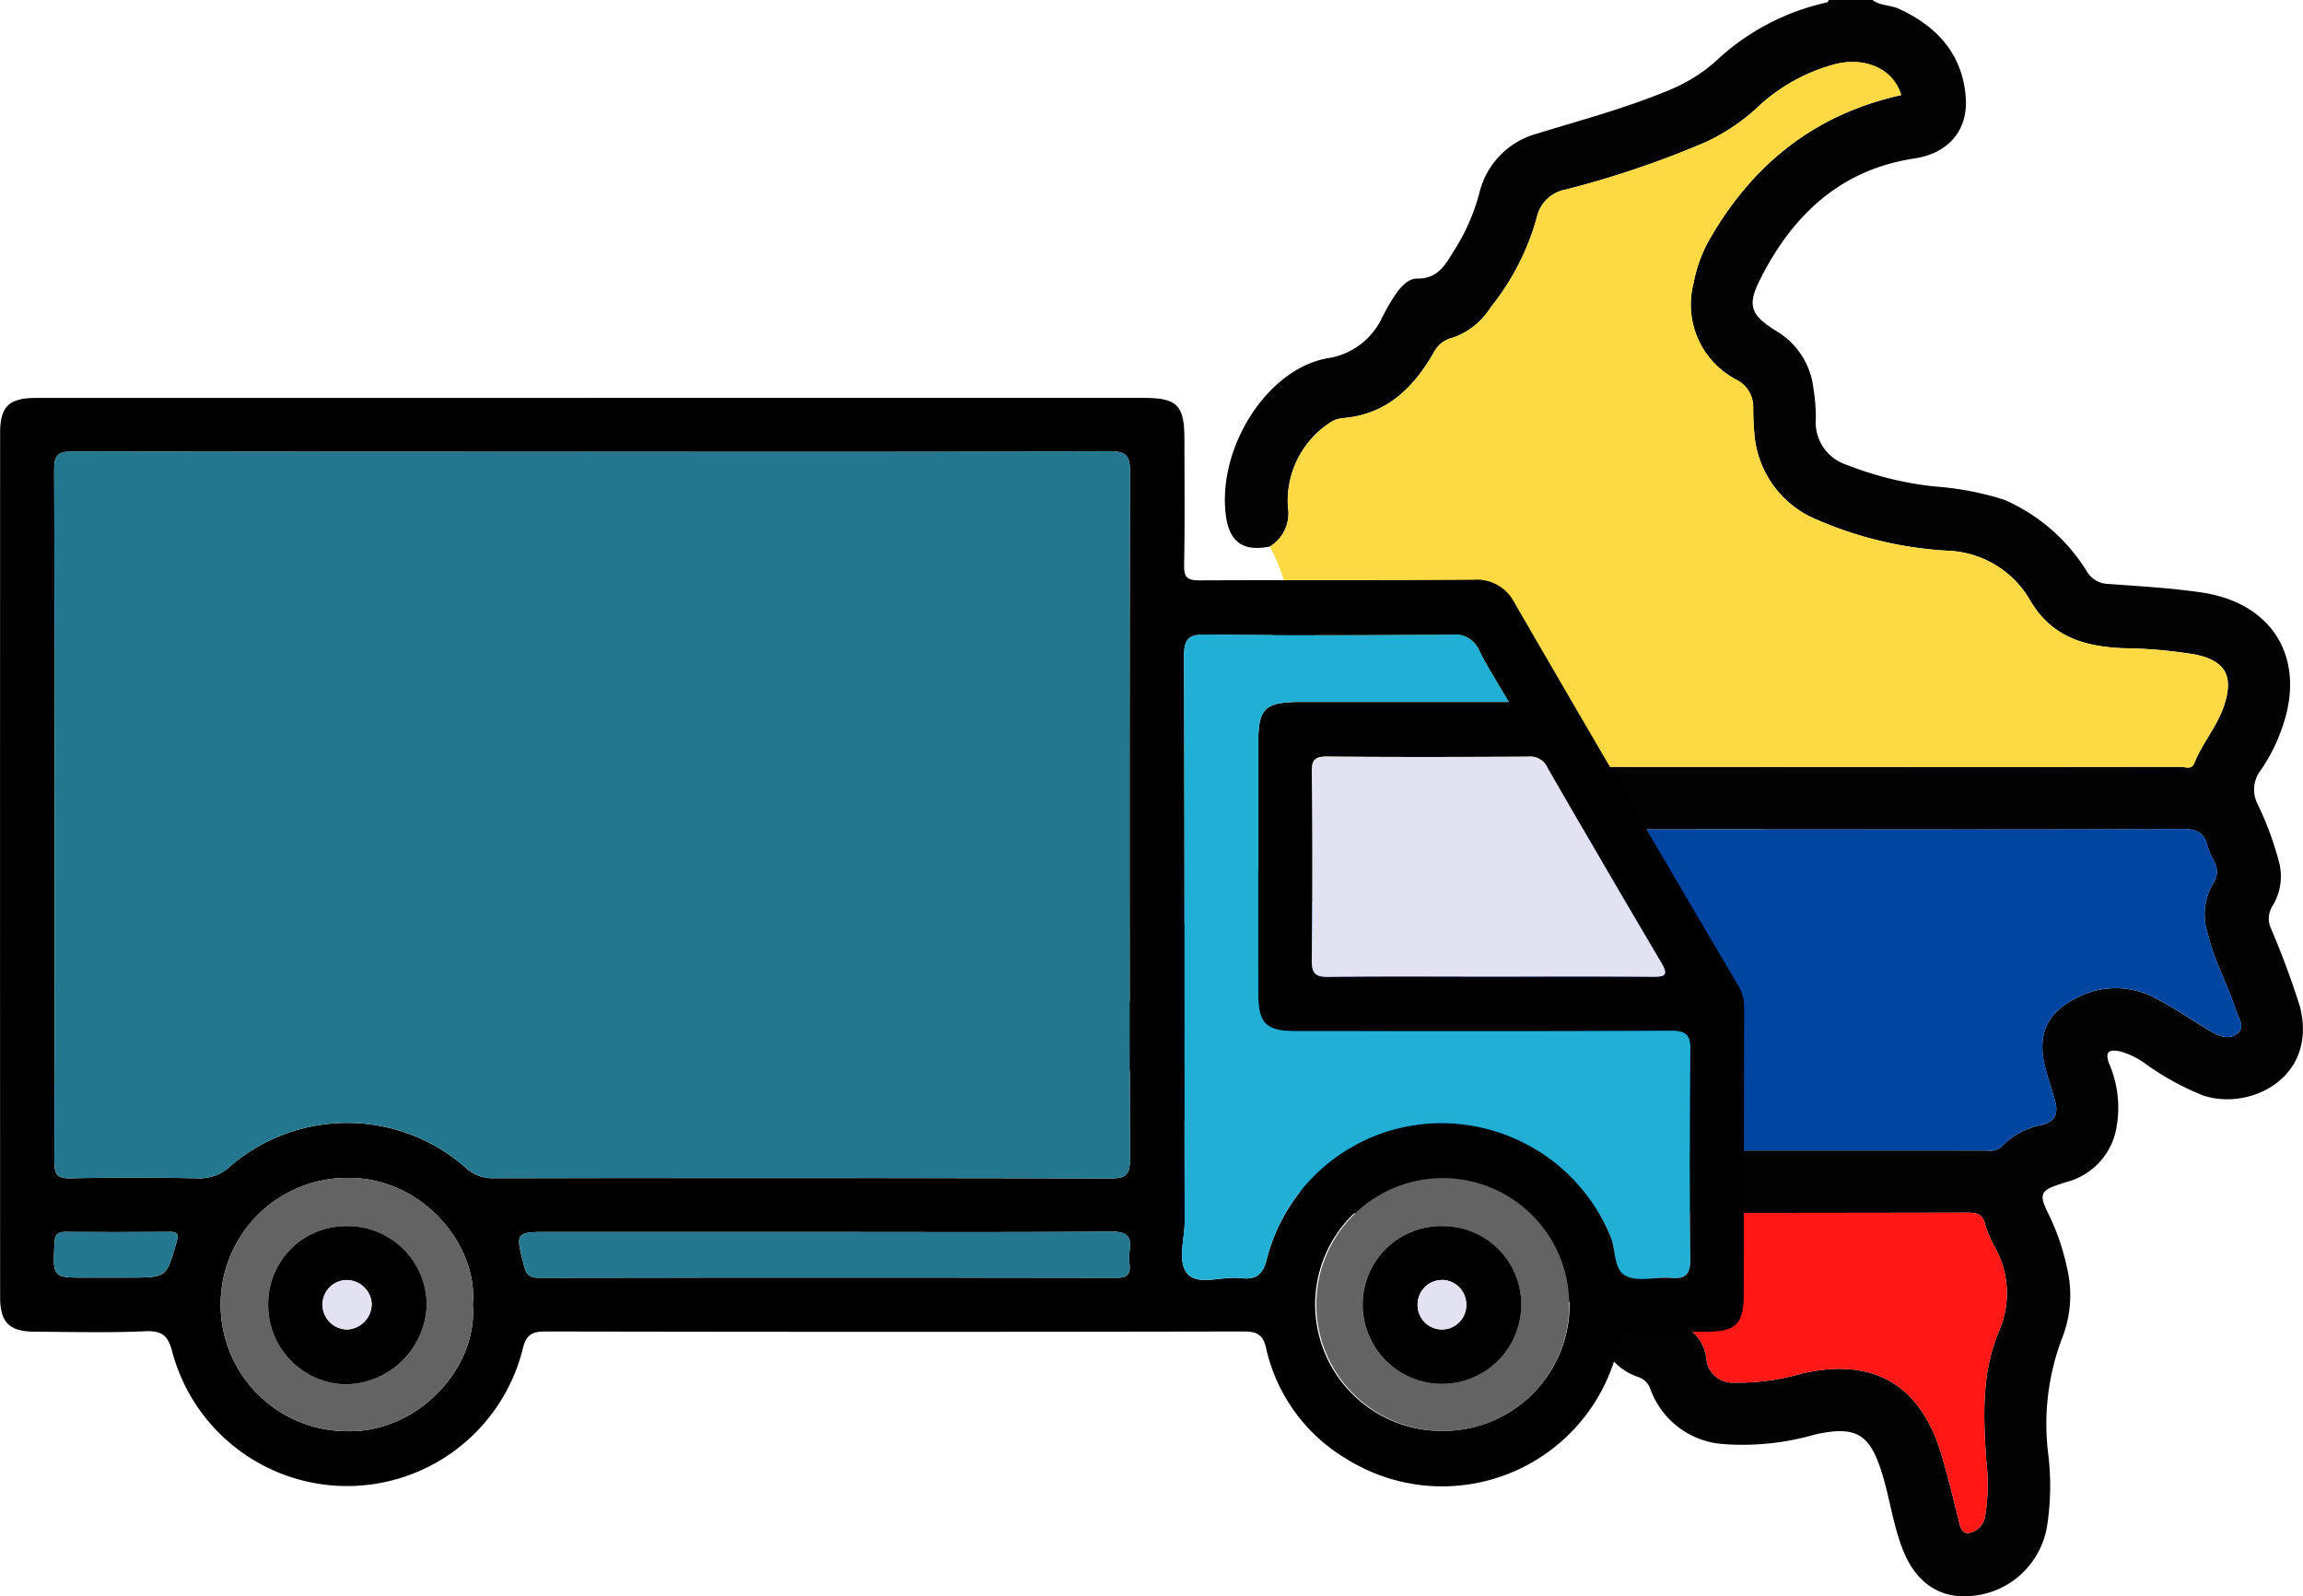 <svg id="Grupo_111422" data-name="Grupo 111422" xmlns="http://www.w3.org/2000/svg" xmlns:xlink="http://www.w3.org/1999/xlink" width="177.215" height="122.873" viewBox="0 0 177.215 122.873">
  <defs>
    <clipPath id="clip-path">
      <rect id="Rectángulo_37336" data-name="Rectángulo 37336" width="177.215" height="122.873" fill="none"/>
    </clipPath>
  </defs>
  <g id="Grupo_111421" data-name="Grupo 111421" clip-path="url(#clip-path)">
    <path id="Trazado_105826" data-name="Trazado 105826" d="M326.145,0c.612.457,1.4.377,2.071.691,2.931,1.367,4.867,3.5,5.108,6.814.188,2.579-1.4,4.308-3.946,4.691-5.728.862-9.417,4.4-11.9,9.354-1.01,2.015-.653,2.72,1.244,3.915a5.892,5.892,0,0,1,2.884,4.462,13.689,13.689,0,0,1,.183,2.267,3.441,3.441,0,0,0,2.4,3.593,25.889,25.889,0,0,0,6.716,1.654,22.937,22.937,0,0,1,5.395,1.032,14.041,14.041,0,0,1,6.33,5.489,1.975,1.975,0,0,0,1.635.983c2.39.171,4.789.308,7.157.649,5.612.809,8.16,5.194,6.213,10.512a13.056,13.056,0,0,1-1.622,3.189,2.437,2.437,0,0,0-.241,2.575,24.543,24.543,0,0,1,1.686,4.591,4.343,4.343,0,0,1-.507,3.232,1.833,1.833,0,0,0-.134,1.79,63.16,63.16,0,0,1,2.237,6.047c1.349,5.489-3.941,7.989-7.478,6.783a20.685,20.685,0,0,1-4.389-2.41,5.9,5.9,0,0,0-2.032-.987c-.733-.138-1.157-.032-.809.925a8.553,8.553,0,0,1,.58,4.923,5.234,5.234,0,0,1-3.8,4.2c-.229.068-.455.147-.682.222-1.312.434-1.465.757-.879,2a17.869,17.869,0,0,1,1.548,4.385,9.013,9.013,0,0,1-.326,5.3,18.606,18.606,0,0,0-1.1,9.176,20.212,20.212,0,0,1-.1,5.379,6.431,6.431,0,0,1-6,5.428c-2.276.172-4.078-1.055-5.052-3.443-.787-1.931-1.037-4.011-1.647-5.992-.94-3.053-2-3.7-5.131-3.013a20.058,20.058,0,0,1-7.105.743,6.439,6.439,0,0,1-5.6-4.245,1.46,1.46,0,0,0-.966-.925,4.634,4.634,0,0,1-3.064-3.687,1.446,1.446,0,0,0-.951-1.207,4.289,4.289,0,0,1-2.428-3.219,2.289,2.289,0,0,0-1.159-1.557,44.078,44.078,0,0,0-9.946-4.342,1.291,1.291,0,0,0-1.416.26c-1.627,1.492-3.454,1.415-5.336.509a20.327,20.327,0,0,1-3.962-2.882,16.082,16.082,0,0,0-6.055-3.387c-2.946-.82-4.824-3.293-5.651-6.333a2.8,2.8,0,0,1,.525-2.506,2.6,2.6,0,0,0,.589-2.06,3.8,3.8,0,0,1,2.426-4.006,8.522,8.522,0,0,1,3.372-.744,3.007,3.007,0,0,0,2.6-1.448,10.48,10.48,0,0,0,1.759-7.053c-.177-1.937.113-2.439,1.847-3.306q23.269.009,46.539.018,11.036,0,22.071-.012c.353,0,.846.255,1.055-.266.626-1.56,1.773-2.847,2.305-4.457.746-2.254.109-3.437-2.223-3.917a36.285,36.285,0,0,0-5.607-.487c-2.96-.142-5.484-.875-7.133-3.741a7.637,7.637,0,0,0-6.329-3.762,29.252,29.252,0,0,1-9.971-2.358A7.79,7.79,0,0,1,317.1,33.8a21.382,21.382,0,0,1-.131-2.393,2.351,2.351,0,0,0-1.333-2.195,6.52,6.52,0,0,1-3.251-7.442,10.822,10.822,0,0,1,1.111-3.148c3.327-5.9,8.158-9.824,14.859-11.3-.559-1.9-2.557-2.916-4.891-2.427A13.886,13.886,0,0,0,317.154,8.4a15.585,15.585,0,0,1-3.885,2.557,72.984,72.984,0,0,1-10.756,3.64,2.775,2.775,0,0,0-2.205,2.175,19.253,19.253,0,0,1-3.534,6.878A5.591,5.591,0,0,1,293.832,26a2.186,2.186,0,0,0-1.478,1.192c-1.573,2.715-3.653,4.736-7,4.991a2.231,2.231,0,0,0-1.091.442,7.2,7.2,0,0,0-3.1,6.4,2.981,2.981,0,0,1-1.4,3.046c-2.056.4-3.11-.351-3.375-2.414-.661-5.16,3.156-11.273,7.846-12.086a5.537,5.537,0,0,0,4.228-3.235c.263-.491.528-.985.834-1.449.448-.68,1.041-1.454,1.817-1.445,1.722.02,2.246-1.243,2.959-2.349a15.522,15.522,0,0,0,1.831-4.264,6.249,6.249,0,0,1,4.466-4.555c3.384-1.04,6.811-1.954,10.089-3.321a12.655,12.655,0,0,0,3.549-2.169A18.189,18.189,0,0,1,322.663.18c.05-.009.081-.119.122-.181Zm-8.177,63.836c-10.838,0-21.677.013-32.515-.022-.98,0-1.246.271-1.326,1.243a13.944,13.944,0,0,1-2.739,7.307,7.376,7.376,0,0,1-5.875,3.23c-.9.029-1.667.055-1.322,1.4a3.143,3.143,0,0,1-.611,2.385c-.156.244-.546.469-.242.822.593.689,1.087,1.625,2.044,1.754,2.592.349,4.568,1.794,6.5,3.368,1.147.933,2.294,1.866,3.457,2.778.289.227.608.568.992.047,1-1.356,2.407-1.407,3.894-1.145a24.868,24.868,0,0,1,4.367,1.254,4.245,4.245,0,0,0,1.511.306q19.437-.017,38.874-.01a1.284,1.284,0,0,0,1.1-.3,5.952,5.952,0,0,1,3.12-1.679c1.033-.241,1.245-.895,1.011-1.792s-.55-1.752-.776-2.641c-.648-2.552.169-4.25,2.536-5.394a6.482,6.482,0,0,1,6.107.163c1.411.741,2.728,1.657,4.1,2.47.636.377,1.384.686,2.025.19.657-.508.116-1.208-.063-1.764-.646-2.011-1.717-3.869-2.189-5.945a4.681,4.681,0,0,1,.386-3.823,1.586,1.586,0,0,0,.086-1.765,6.616,6.616,0,0,1-.514-1.209c-.254-1.041-.871-1.254-1.909-1.25-10.678.047-21.356.029-32.034.029M304.582,93.353a4.561,4.561,0,0,1,1.579,2.837c.056.482.31.636.757.755,1.959.523,2.648,1.382,2.663,3.4.006.8.211,1.247,1.062,1.42a3.164,3.164,0,0,1,2.721,2.805,2.011,2.011,0,0,0,2.125,1.849,17.2,17.2,0,0,0,5.2-.694c5.507-1.282,9.184.842,10.782,6.293.515,1.759.948,3.543,1.394,5.322.2.809.669.764,1.241.444a1.576,1.576,0,0,0,.724-1.179,15.283,15.283,0,0,0,.075-4.18c-.235-3.4-.378-6.816,1.006-10.036a7.267,7.267,0,0,0-.262-6.239,9.293,9.293,0,0,1-.82-1.855c-.189-.888-.693-.958-1.449-.957q-13.73.032-27.461.014Z" transform="translate(-182.06 0.001)" fill="#020202"/>
    <path id="Trazado_105827" data-name="Trazado 105827" d="M304.657,52.176a2.981,2.981,0,0,0,1.4-3.046,7.2,7.2,0,0,1,3.1-6.4,2.226,2.226,0,0,1,1.091-.442c3.348-.255,5.429-2.276,7-4.991A2.186,2.186,0,0,1,318.72,36.1a5.592,5.592,0,0,0,2.942-2.348,19.253,19.253,0,0,0,3.534-6.878A2.775,2.775,0,0,1,327.4,24.7a73,73,0,0,0,10.756-3.64,15.59,15.59,0,0,0,3.885-2.557,13.88,13.88,0,0,1,6.313-3.513c2.335-.489,4.332.531,4.891,2.426-6.7,1.476-11.532,5.4-14.859,11.3a10.842,10.842,0,0,0-1.111,3.148,6.52,6.52,0,0,0,3.251,7.442,2.352,2.352,0,0,1,1.333,2.2,21.4,21.4,0,0,0,.131,2.393,7.789,7.789,0,0,0,4.837,6.238,29.242,29.242,0,0,0,9.971,2.358,7.636,7.636,0,0,1,6.329,3.762c1.649,2.866,4.173,3.6,7.133,3.742a36.2,36.2,0,0,1,5.607.487c2.332.48,2.969,1.663,2.223,3.917-.533,1.61-1.679,2.9-2.3,4.457-.209.521-.7.265-1.055.266q-11.035.024-22.071.012-23.269-.007-46.539-.018l.285-5.947c1.691-.324,2.469-1.128,2.433-2.518-.034-1.33-.831-2.09-2.468-2.356a14.834,14.834,0,0,0-1.713-6.122" transform="translate(-206.947 -10.103)" fill="#fdd944"/>
    <path id="Trazado_105828" data-name="Trazado 105828" d="M305.111,150.274c1.637.265,2.434,1.026,2.468,2.356.036,1.39-.741,2.194-2.433,2.518-1.555-.4-2.332-1.2-2.343-2.424s.776-2.056,2.308-2.45" transform="translate(-205.688 -102.078)" fill="#070605"/>
    <path id="Trazado_105829" data-name="Trazado 105829" d="M328.995,198.979c10.678,0,21.356.018,32.034-.029,1.037,0,1.654.209,1.909,1.25a6.6,6.6,0,0,0,.514,1.21,1.587,1.587,0,0,1-.086,1.765A4.68,4.68,0,0,0,362.98,207c.472,2.077,1.543,3.934,2.189,5.945.179.556.72,1.256.063,1.764-.641.5-1.39.186-2.025-.19-1.374-.813-2.692-1.729-4.1-2.47a6.482,6.482,0,0,0-6.106-.163c-2.368,1.143-3.184,2.842-2.537,5.394.226.888.544,1.753.776,2.641s.022,1.551-1.011,1.792a5.953,5.953,0,0,0-3.12,1.679,1.284,1.284,0,0,1-1.1.305q-19.437,0-38.874.01a4.252,4.252,0,0,1-1.511-.306,24.888,24.888,0,0,0-4.367-1.254c-1.487-.262-2.892-.211-3.894,1.145-.384.52-.7.179-.993-.047-1.164-.912-2.311-1.845-3.457-2.778-1.933-1.573-3.909-3.019-6.5-3.368-.957-.129-1.45-1.065-2.043-1.754-.3-.353.086-.578.241-.822a3.143,3.143,0,0,0,.611-2.385c-.344-1.343.422-1.37,1.323-1.4a7.376,7.376,0,0,0,5.874-3.231,13.939,13.939,0,0,0,2.739-7.306c.081-.972.346-1.246,1.326-1.243,10.838.036,21.676.022,32.515.022" transform="translate(-193.087 -135.143)" fill="#0045a0"/>
    <path id="Trazado_105830" data-name="Trazado 105830" d="M382.022,291.045h1.337q13.73,0,27.461-.014c.756,0,1.26.069,1.449.957a9.3,9.3,0,0,0,.82,1.855,7.266,7.266,0,0,1,.262,6.239c-1.384,3.22-1.241,6.632-1.006,10.036a15.285,15.285,0,0,1-.075,4.18,1.576,1.576,0,0,1-.724,1.179c-.572.319-1.038.365-1.241-.444-.446-1.779-.878-3.563-1.394-5.322-1.6-5.452-5.275-7.575-10.782-6.293a17.2,17.2,0,0,1-5.2.694,2.011,2.011,0,0,1-2.125-1.849,3.164,3.164,0,0,0-2.721-2.8c-.851-.173-1.056-.618-1.062-1.42-.015-2.019-.7-2.878-2.663-3.4-.446-.119-.7-.272-.757-.755a4.561,4.561,0,0,0-1.58-2.837" transform="translate(-259.5 -197.691)" fill="#ff1815"/>
    <path id="Trazado_105831" data-name="Trazado 105831" d="M45.555,95.489H87.913c2.695,0,3.227.536,3.228,3.235,0,3.222.041,6.444-.024,9.665-.019.965.3,1.151,1.191,1.147,7.012-.035,14.025.011,21.037-.044a3.252,3.252,0,0,1,3.21,1.8q8.57,14.787,17.248,29.512a3.074,3.074,0,0,1,.409,1.619q-.017,11.015-.033,22.029c0,2.341-.581,2.911-2.945,2.919-1.658,0-3.323.089-4.973-.03-1.123-.081-1.525.307-1.792,1.363a13.9,13.9,0,0,1-20.992,8.37,13.242,13.242,0,0,1-6.045-8.425c-.236-1.02-.657-1.3-1.692-1.3q-26.859.052-53.718,0c-1.056,0-1.526.2-1.8,1.355a13.929,13.929,0,0,1-26.966.216c-.314-1.216-.753-1.646-2.057-1.588-2.837.125-5.684.051-8.527.033-1.957-.012-2.661-.7-2.662-2.666q-.013-33.256,0-66.512c0-2.035.69-2.693,2.764-2.693q21.392-.008,42.785,0m.045,4.146q-19.975,0-39.95-.017c-1,0-1.488.092-1.485,1.34q.071,26.654.013,53.309c0,.968.22,1.307,1.246,1.287,3.268-.065,6.54-.058,9.809,0a3.409,3.409,0,0,0,2.422-.879,13.8,13.8,0,0,1,18.2.082,3.023,3.023,0,0,0,2.159.79q23.742-.03,47.485.014c1.224,0,1.449-.369,1.447-1.51q-.055-26.441,0-52.883c0-1.237-.272-1.57-1.544-1.564-13.269.052-26.538.032-39.808.032m70.5,19.256c-.867-1.492-1.635-2.682-2.265-3.941a2.013,2.013,0,0,0-2.1-1.237c-6.3.051-12.6.068-18.9-.008-1.355-.016-1.727.3-1.722,1.7.056,14.495.026,28.989.049,43.484,0,1.4-.616,3.2.293,4.089.84.817,2.626.1,3.979.258,1.255.146,1.758-.263,2.07-1.554a13.919,13.919,0,0,1,12.488-10.344,14.085,14.085,0,0,1,13.962,8.76c.41,1.025.21,2.54,1.206,3,.938.436,2.236.042,3.366.136s1.565-.225,1.55-1.461q-.1-8.028,0-16.057c.013-1.17-.3-1.518-1.5-1.512-9.616.049-19.233.029-28.85.026-2.328,0-2.9-.585-2.9-2.952q-.005-9.592,0-19.185c0-2.723.482-3.2,3.239-3.2H116.1m-1.4,21.143c4.167,0,8.334-.018,12.5.014.956.007,1.191-.155.65-1.071q-4.436-7.506-8.788-15.061a1.446,1.446,0,0,0-1.459-.816c-5.161.027-10.322.04-15.482-.008-.958-.009-1.19.287-1.182,1.2q.06,7.243,0,14.487c-.01.986.264,1.288,1.265,1.276,4.166-.053,8.333-.022,12.5-.022M110.914,175a9.729,9.729,0,1,0,.154-19.457A9.729,9.729,0,1,0,110.914,175m-74.536-9.735c.437-4.5-3.843-9.811-9.664-9.739a9.748,9.748,0,1,0,.025,19.5c5.5.1,10.053-4.954,9.639-9.758m26.947-5.578H42.3c-2.663,0-2.646,0-1.978,2.595.164.64.4.933,1.129.932q22.23-.033,44.46,0c.834,0,1.1-.283,1.007-1.063a3.643,3.643,0,0,1,0-.992c.183-1.154-.225-1.512-1.438-1.5-7.386.06-14.772.03-22.159.03M8.471,163.2h1.556c2.809,0,2.777-.009,3.559-2.729.2-.7.018-.793-.6-.789-2.641.019-5.283.025-7.923,0-.7-.007-.846.277-.875.922-.114,2.6-.137,2.6,2.442,2.6H8.471" transform="translate(0 -64.864)"/>
    <path id="Trazado_105832" data-name="Trazado 105832" d="M54.42,108.347c13.269,0,26.539.02,39.807-.032,1.273-.005,1.547.328,1.545,1.564q-.065,26.441,0,52.883c0,1.141-.223,1.513-1.447,1.51q-23.742-.066-47.485-.014a3.023,3.023,0,0,1-2.158-.791,13.8,13.8,0,0,0-18.2-.082,3.409,3.409,0,0,1-2.422.879c-3.269-.055-6.54-.062-9.809,0-1.025.021-1.247-.319-1.245-1.287q.04-26.654-.013-53.309c0-1.247.482-1.342,1.485-1.34q19.975.038,39.95.017" transform="translate(-8.821 -73.576)" fill="#23778e"/>
    <path id="Trazado_105833" data-name="Trazado 105833" d="M308.74,157.47H292.7c-2.756,0-3.238.476-3.239,3.2q0,9.592,0,19.185c0,2.367.574,2.951,2.9,2.952,9.617,0,19.234.023,28.85-.026,1.2-.006,1.51.342,1.5,1.512q-.088,8.028,0,16.057c.015,1.237-.41,1.556-1.55,1.461s-2.428.3-3.366-.136c-1-.463-.8-1.978-1.206-3a14.086,14.086,0,0,0-13.962-8.76,13.919,13.919,0,0,0-12.488,10.344c-.312,1.292-.815,1.7-2.07,1.554-1.353-.157-3.139.559-3.979-.258-.91-.885-.291-2.69-.293-4.089-.024-14.495.007-28.989-.05-43.484-.005-1.394.367-1.713,1.722-1.7,6.3.076,12.6.059,18.9.008a2.014,2.014,0,0,1,2.105,1.238c.63,1.259,1.4,2.449,2.264,3.941" transform="translate(-192.64 -103.442)" fill="#22afd6"/>
    <path id="Trazado_105834" data-name="Trazado 105834" d="M328.491,198.5c-4.167,0-8.334-.03-12.5.022-1,.012-1.275-.29-1.265-1.276q.07-7.243,0-14.487c-.007-.914.224-1.21,1.182-1.2,5.16.048,10.322.035,15.482.008a1.447,1.447,0,0,1,1.459.816q4.356,7.552,8.788,15.061c.541.916.307,1.078-.65,1.07-4.166-.032-8.333-.014-12.5-.014" transform="translate(-213.787 -123.328)" fill="#e2e2f3"/>
    <path id="Trazado_105835" data-name="Trazado 105835" d="M325.165,302.195A9.729,9.729,0,1,1,335,292.556a9.683,9.683,0,0,1-9.838,9.639m.008-15.764a6.034,6.034,0,0,0-6.07,6.01,6.1,6.1,0,1,0,12.207.077,6.035,6.035,0,0,0-6.136-6.086" transform="translate(-214.251 -192.058)" fill="#636363"/>
    <path id="Trazado_105836" data-name="Trazado 105836" d="M72.3,292.423c.414,4.8-4.141,9.858-9.639,9.758a9.748,9.748,0,1,1-.025-19.5c5.821-.073,10.1,5.237,9.664,9.739M62.57,286.4a5.977,5.977,0,0,0-6.009,6.044,6.09,6.09,0,0,0,5.974,6.138,6.327,6.327,0,0,0,6.224-6.12A6.089,6.089,0,0,0,62.57,286.4" transform="translate(-35.922 -192.021)" fill="#636363"/>
    <path id="Trazado_105837" data-name="Trazado 105837" d="M147.934,295.6c7.387,0,14.773.03,22.159-.03,1.213-.01,1.621.348,1.438,1.5a3.646,3.646,0,0,0,0,.992c.094.78-.174,1.064-1.007,1.063q-22.23-.035-44.46,0c-.73,0-.965-.292-1.129-.932-.668-2.6-.685-2.595,1.978-2.595h21.023" transform="translate(-84.609 -200.772)" fill="#23778e"/>
    <path id="Trazado_105838" data-name="Trazado 105838" d="M17.263,299.149H15.424c-2.579,0-2.556,0-2.442-2.6.029-.646.176-.93.875-.922,2.641.029,5.282.022,7.923,0,.617,0,.8.089.6.789-.782,2.72-.75,2.729-3.559,2.729Z" transform="translate(-8.792 -200.814)" fill="#23778e"/>
    <path id="Trazado_105839" data-name="Trazado 105839" d="M333,294.253a6.035,6.035,0,0,1,6.136,6.086,6.1,6.1,0,1,1-12.207-.077,6.033,6.033,0,0,1,6.07-6.01m-.014,4.148a1.888,1.888,0,0,0-1.825,1.95,1.873,1.873,0,1,0,3.744-.1,1.887,1.887,0,0,0-1.919-1.853" transform="translate(-222.074 -199.88)"/>
    <path id="Trazado_105840" data-name="Trazado 105840" d="M70.361,294.259a6.089,6.089,0,0,1,6.189,6.062,6.327,6.327,0,0,1-6.225,6.12,6.09,6.09,0,0,1-5.973-6.138,5.977,5.977,0,0,1,6.009-6.043m.12,7.956a1.982,1.982,0,0,0,1.834-1.978,1.934,1.934,0,0,0-1.968-1.827,1.88,1.88,0,0,0-1.814,1.963,1.914,1.914,0,0,0,1.948,1.842" transform="translate(-43.713 -199.884)"/>
    <path id="Trazado_105841" data-name="Trazado 105841" d="M341.942,307.185a1.887,1.887,0,0,1,1.919,1.853,1.873,1.873,0,1,1-3.744.1,1.888,1.888,0,0,1,1.825-1.95" transform="translate(-231.034 -208.664)" fill="#e2e2f3"/>
    <path id="Trazado_105842" data-name="Trazado 105842" d="M79.334,311.005a1.914,1.914,0,0,1-1.948-1.842A1.88,1.88,0,0,1,79.2,307.2a1.934,1.934,0,0,1,1.968,1.827,1.982,1.982,0,0,1-1.834,1.978" transform="translate(-52.566 -208.674)" fill="#e2e2f3"/>
  </g>
</svg>
